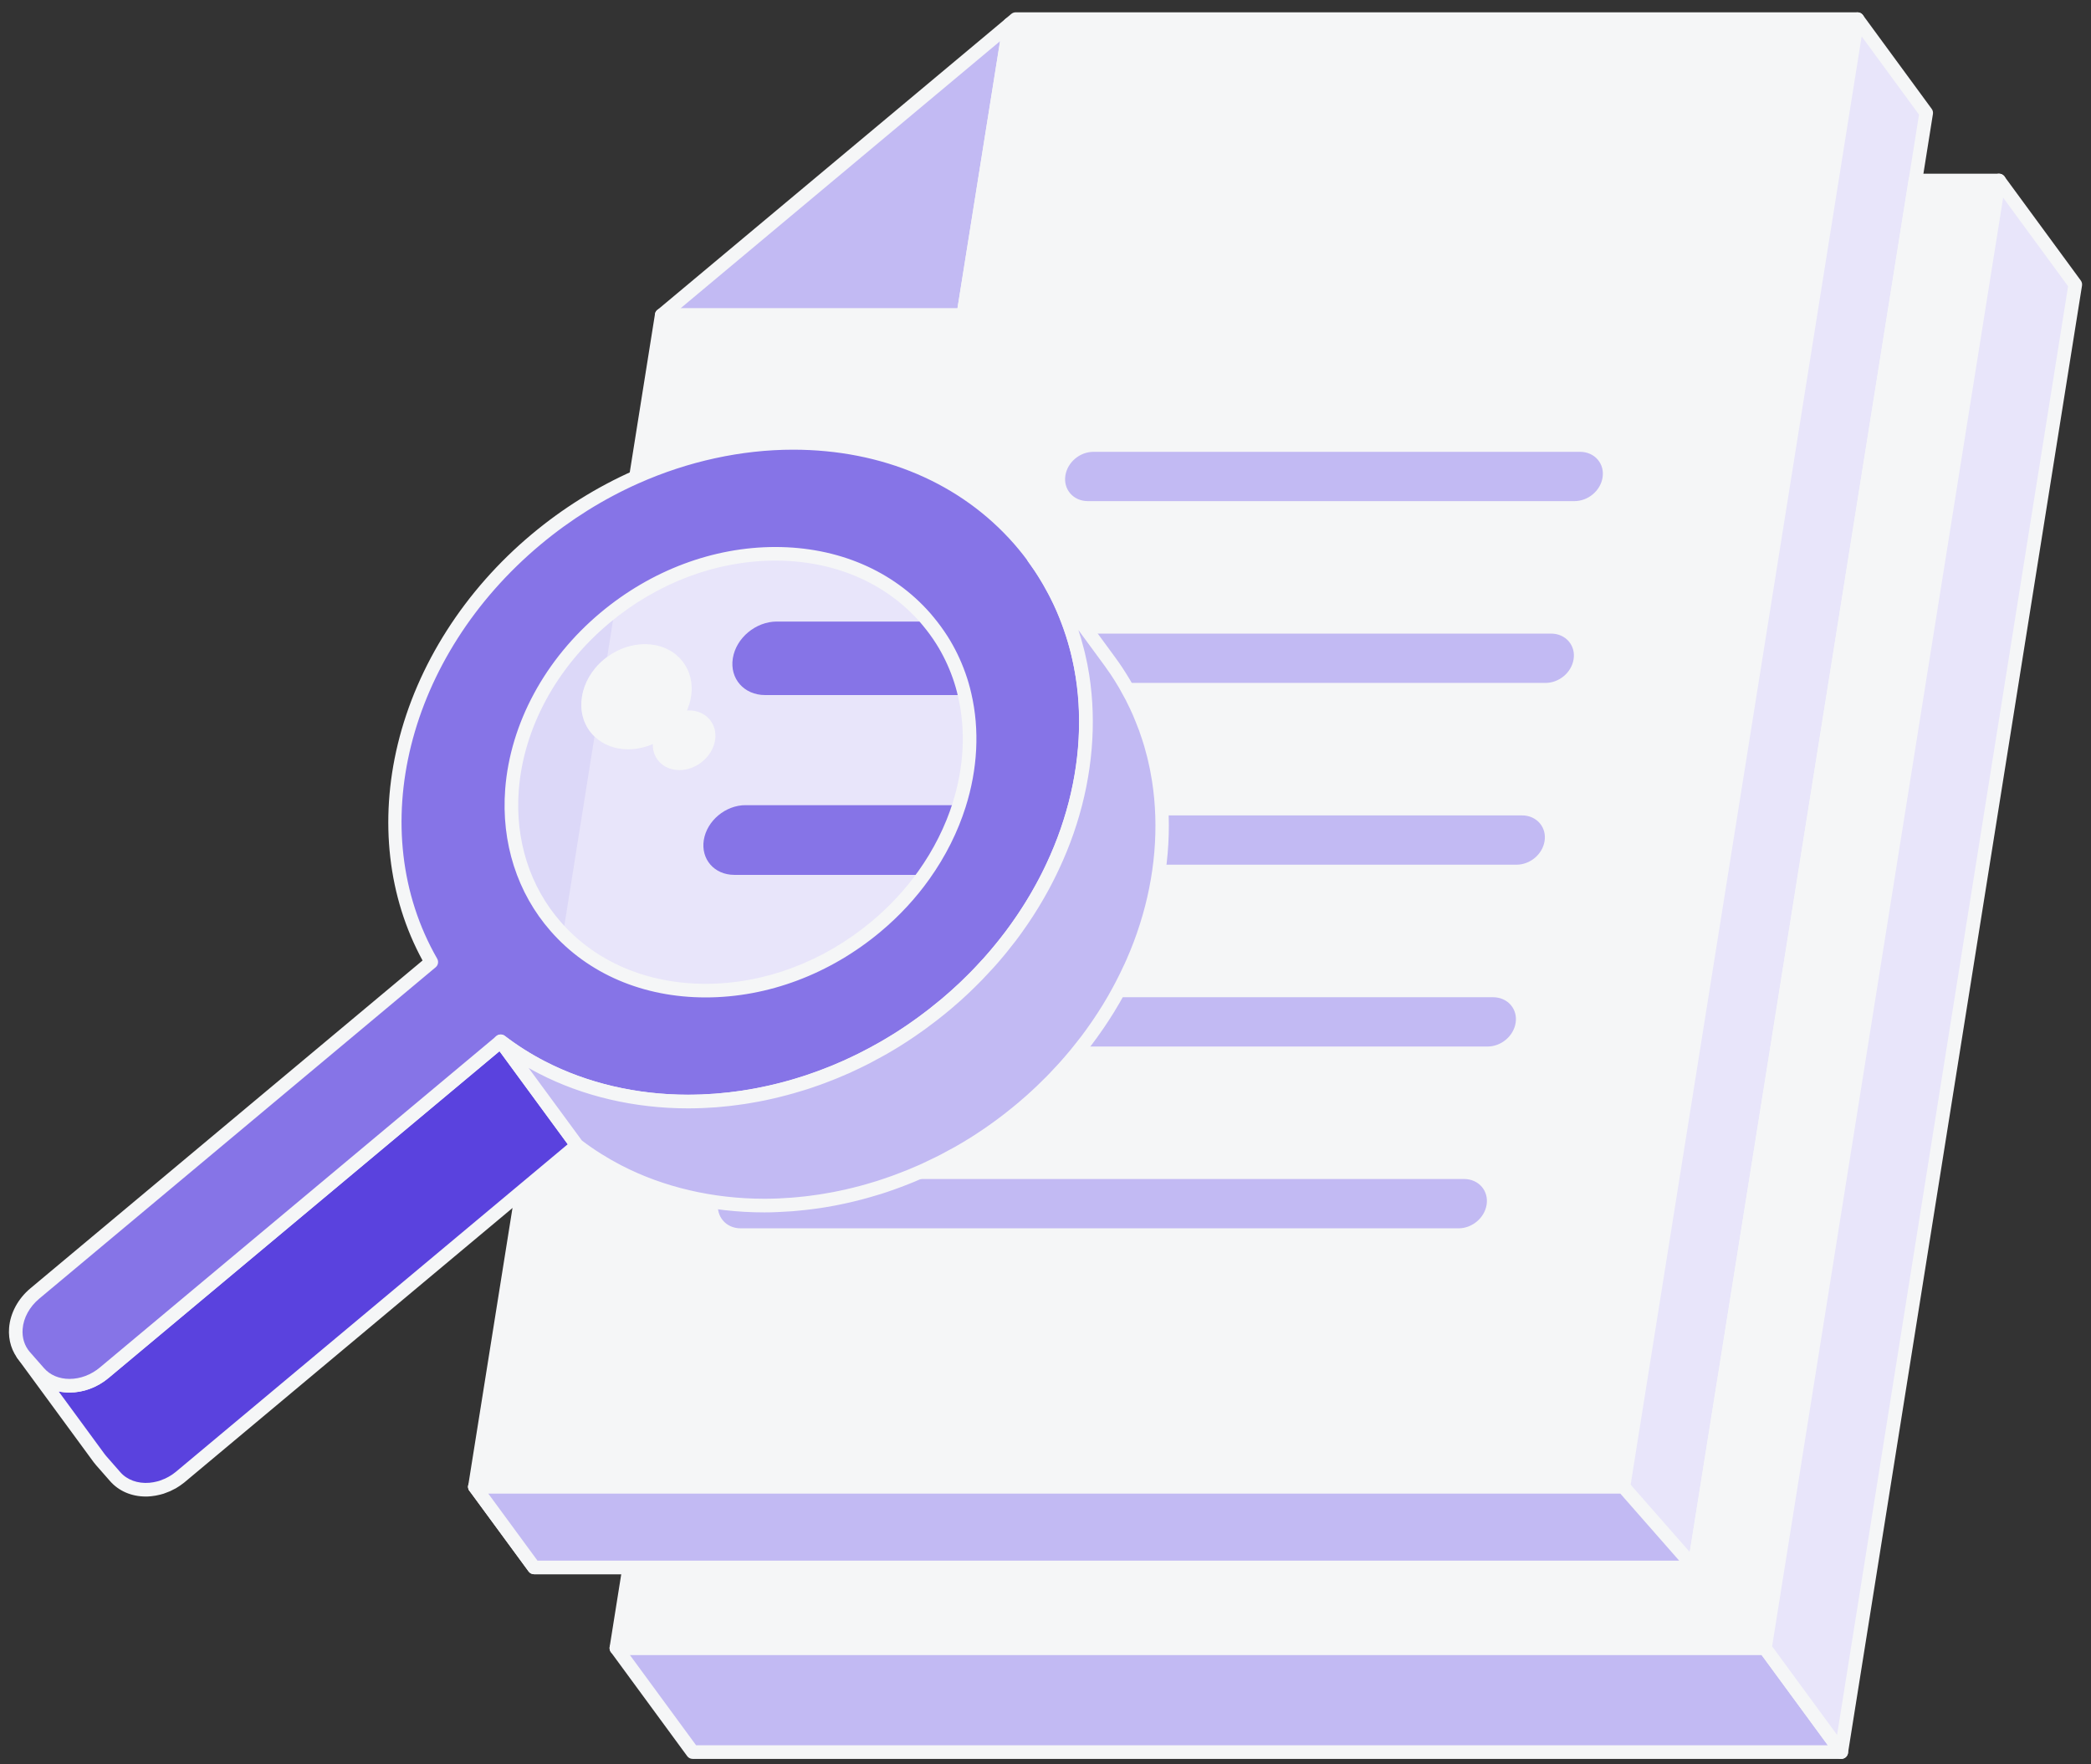 <svg width="128" height="108" viewBox="0 0 128 108" fill="none" xmlns="http://www.w3.org/2000/svg">
<rect x="0" y="0" width="128" height="108" fill="#333333" stroke="none"/>
<path d="M61.806 1.484L58.965 19.292H40.506L61.806 1.484Z" fill="#C2BAF3"/>
<path d="M58.966 19.709H40.507C40.331 19.709 40.176 19.6 40.114 19.435C40.055 19.27 40.105 19.085 40.239 18.974L61.539 1.165C61.672 1.054 61.861 1.037 62.011 1.122C62.163 1.208 62.244 1.378 62.216 1.55L59.376 19.359C59.346 19.561 59.172 19.709 58.966 19.709ZM41.655 18.876H58.611L61.22 2.519L41.655 18.876Z" fill="#F5F6F7"/>
<path d="M63.51 34.961C63.383 34.961 63.255 34.902 63.173 34.791L62.049 33.258C61.923 33.085 61.947 32.845 62.107 32.7C62.266 32.558 62.508 32.558 62.666 32.704C62.673 32.711 62.682 32.719 62.69 32.728C62.697 32.735 62.705 32.745 62.71 32.752C62.729 32.774 62.749 32.804 62.77 32.832L63.846 34.298C63.981 34.484 63.942 34.745 63.757 34.88C63.682 34.935 63.597 34.961 63.51 34.961Z" fill="#F5F6F7"/>
<mask id="mask0_1515_64672" style="mask-type:luminance" maskUnits="userSpaceOnUse" x="61" y="32" width="3" height="3">
<path d="M63.51 34.961C63.383 34.961 63.255 34.902 63.173 34.791L62.049 33.258C61.923 33.085 61.947 32.845 62.107 32.7C62.266 32.558 62.508 32.558 62.666 32.704C62.673 32.711 62.682 32.719 62.69 32.728C62.697 32.735 62.705 32.745 62.71 32.752C62.729 32.774 62.749 32.804 62.77 32.832L63.846 34.298C63.981 34.484 63.942 34.745 63.757 34.88C63.682 34.935 63.597 34.961 63.51 34.961Z" fill="white"/>
</mask>
<g mask="url(#mask0_1515_64672)">
<path d="M63.275 34.12L67.945 40.487C67.668 40.108 67.371 39.739 67.056 39.38C63.603 35.445 58.568 33.476 53.219 33.476C50.899 33.476 48.521 33.846 46.186 34.587L41.516 28.221C43.851 27.48 46.229 27.109 48.549 27.109C53.897 27.109 58.932 29.078 62.386 33.013C62.701 33.372 62.997 33.741 63.275 34.12Z" fill="#5A42DE"/>
<path d="M67.947 40.904C67.819 40.904 67.691 40.845 67.61 40.734C67.339 40.364 67.047 40.001 66.743 39.654C63.482 35.94 58.68 33.893 53.219 33.893C50.917 33.893 48.595 34.26 46.312 34.984C46.141 35.038 45.956 34.977 45.849 34.834L41.178 28.467C41.099 28.36 41.076 28.219 41.119 28.091C41.16 27.964 41.261 27.864 41.389 27.823C43.754 27.073 46.161 26.693 48.548 26.693C54.252 26.693 59.278 28.84 62.699 32.738C63.019 33.103 63.325 33.486 63.611 33.875L68.278 40.238C68.28 40.24 68.28 40.242 68.282 40.242C68.417 40.427 68.378 40.688 68.193 40.825C68.119 40.879 68.034 40.904 67.947 40.904ZM53.221 33.06C57.497 33.06 61.391 34.267 64.515 36.514L62.941 34.367C62.671 33.997 62.378 33.634 62.075 33.288C58.813 29.573 54.011 27.527 48.55 27.527C46.436 27.527 44.302 27.836 42.2 28.449L46.347 34.103C48.619 33.41 50.93 33.06 53.221 33.06Z" fill="#F5F6F7"/>
</g>
<path d="M38.808 63.534C38.693 63.534 38.58 63.488 38.497 63.395L38.432 63.321C38.217 63.075 38.012 62.819 37.821 62.56L33.151 56.193C33.016 56.008 33.054 55.747 33.24 55.612C33.425 55.477 33.686 55.515 33.823 55.701L33.827 55.706C34.003 55.945 34.191 56.18 34.39 56.406L34.449 56.473C34.458 56.484 34.467 56.493 34.475 56.504L39.145 62.871C39.277 63.051 39.245 63.301 39.071 63.441C38.993 63.504 38.899 63.534 38.808 63.534Z" fill="#F5F6F7"/>
<mask id="mask1_1515_64672" style="mask-type:luminance" maskUnits="userSpaceOnUse" x="33" y="55" width="7" height="9">
<path d="M38.808 63.534C38.693 63.534 38.58 63.488 38.497 63.395L38.432 63.321C38.217 63.075 38.012 62.819 37.821 62.56L33.151 56.193C33.016 56.008 33.054 55.747 33.24 55.612C33.425 55.477 33.686 55.515 33.823 55.701L33.827 55.706C34.003 55.945 34.191 56.18 34.39 56.406L34.449 56.473C34.458 56.484 34.467 56.493 34.475 56.504L39.145 62.871C39.277 63.051 39.245 63.301 39.071 63.441C38.993 63.504 38.899 63.534 38.808 63.534Z" fill="white"/>
</mask>
<g mask="url(#mask1_1515_64672)">
<g opacity="0.6">
<path d="M34.477 57.114L39.147 63.481C39.01 63.34 38.875 63.195 38.746 63.047C38.536 62.81 38.34 62.564 38.157 62.314L33.486 55.947C33.67 56.197 33.866 56.444 34.075 56.681C34.205 56.829 34.34 56.973 34.477 57.114Z" fill="#5A42DE"/>
<path d="M39.145 63.897C39.036 63.897 38.928 63.854 38.847 63.771C38.702 63.625 38.562 63.473 38.428 63.321C38.214 63.077 38.008 62.821 37.817 62.56L33.147 56.193C33.012 56.008 33.051 55.747 33.236 55.612C33.421 55.477 33.682 55.515 33.819 55.701L33.823 55.706C33.999 55.945 34.188 56.18 34.386 56.406C34.51 56.547 34.639 56.688 34.773 56.823C34.788 56.838 34.799 56.852 34.812 56.867L39.482 63.234C39.612 63.41 39.582 63.656 39.415 63.799C39.338 63.865 39.241 63.897 39.145 63.897Z" fill="#F5F6F7"/>
</g>
</g>
<path d="M39.146 63.896C39.037 63.896 38.929 63.853 38.848 63.77C38.727 63.648 38.609 63.522 38.494 63.392C38.49 63.386 38.485 63.383 38.481 63.377C38.433 63.318 38.377 63.24 38.325 63.168L38.268 63.088L33.798 56.994C33.666 56.814 33.698 56.564 33.872 56.424C34.044 56.283 34.296 56.303 34.444 56.47C34.551 56.588 34.661 56.705 34.772 56.82C34.785 56.835 34.798 56.849 34.811 56.864L39.481 63.231C39.611 63.407 39.581 63.653 39.414 63.796C39.337 63.864 39.242 63.896 39.146 63.896Z" fill="#F5F6F7"/>
<mask id="mask2_1515_64672" style="mask-type:luminance" maskUnits="userSpaceOnUse" x="33" y="56" width="7" height="8">
<path d="M39.146 63.896C39.037 63.896 38.929 63.853 38.848 63.77C38.727 63.648 38.609 63.522 38.494 63.392C38.49 63.386 38.485 63.383 38.481 63.377C38.433 63.318 38.377 63.24 38.325 63.168L38.268 63.088L33.798 56.994C33.666 56.814 33.698 56.564 33.872 56.424C34.044 56.283 34.296 56.303 34.444 56.47C34.551 56.588 34.661 56.705 34.772 56.82C34.785 56.835 34.798 56.849 34.811 56.864L39.481 63.231C39.611 63.407 39.581 63.653 39.414 63.796C39.337 63.864 39.242 63.896 39.146 63.896Z" fill="white"/>
</mask>
<g mask="url(#mask2_1515_64672)">
<g opacity="0.6">
<path d="M34.477 57.114L39.147 63.481C39.01 63.34 38.875 63.195 38.746 63.047C38.536 62.81 38.34 62.564 38.157 62.314L33.486 55.947C33.67 56.197 33.866 56.444 34.075 56.681C34.205 56.829 34.34 56.973 34.477 57.114Z" fill="#5A42DE"/>
<path d="M39.145 63.897C39.036 63.897 38.928 63.854 38.847 63.771C38.702 63.625 38.562 63.473 38.428 63.321C38.214 63.077 38.008 62.821 37.817 62.56L33.147 56.193C33.012 56.008 33.051 55.747 33.236 55.612C33.421 55.477 33.682 55.515 33.819 55.701L33.823 55.706C33.999 55.945 34.188 56.18 34.386 56.406C34.51 56.547 34.639 56.688 34.773 56.823C34.788 56.838 34.799 56.852 34.812 56.867L39.482 63.234C39.612 63.41 39.582 63.656 39.415 63.799C39.338 63.865 39.241 63.897 39.145 63.897Z" fill="#F5F6F7"/>
</g>
</g>
<path d="M58.71 49.289C58.599 49.641 58.471 49.995 58.331 50.343C58.029 51.091 57.662 51.826 57.231 52.539C57.023 52.882 56.803 53.221 56.564 53.554C55.757 54.693 54.775 55.763 53.627 56.721C50.503 59.334 46.747 60.637 43.199 60.637C39.653 60.637 36.314 59.332 34.025 56.721C29.442 51.498 30.792 43.036 37.038 37.817C40.162 35.204 43.918 33.9 47.466 33.9C51.012 33.9 54.351 35.206 56.64 37.817C56.706 37.893 56.77 37.967 56.829 38.043C57.127 38.402 57.401 38.778 57.645 39.161C58.088 39.858 58.438 40.589 58.708 41.356C58.847 41.745 58.962 42.143 59.053 42.547C59.555 44.706 59.427 47.032 58.71 49.289Z" fill="#E8E5FA"/>
<path d="M59.051 42.547H46.836C45.547 42.547 44.66 41.541 44.86 40.297C45.058 39.052 46.264 38.047 47.555 38.047H56.829C57.127 38.406 57.401 38.782 57.645 39.165C58.088 39.862 58.438 40.593 58.708 41.36C58.845 41.745 58.96 42.143 59.051 42.547Z" fill="#8674E7"/>
<path d="M58.707 49.289C58.596 49.641 58.468 49.995 58.327 50.343C58.026 51.091 57.659 51.826 57.227 52.539C57.02 52.882 56.8 53.22 56.561 53.554H44.953C43.729 53.554 42.896 52.598 43.083 51.42C43.272 50.243 44.413 49.287 45.633 49.287H58.707V49.289Z" fill="#8674E7"/>
<path d="M62.178 1.176H113.706L112.918 6.113L99.378 91.013H34.189H29.07L33.165 65.335C35.861 66.731 38.939 67.43 42.126 67.43C46.409 67.43 50.892 66.168 54.928 63.644H91.057C91.685 63.644 92.269 63.155 92.367 62.55C92.463 61.948 92.033 61.459 91.407 61.459H57.922C60.981 58.881 63.25 55.785 64.68 52.515H92.833C93.461 52.515 94.044 52.026 94.141 51.424C94.237 50.82 93.807 50.33 93.181 50.33H65.505C66.456 47.35 66.719 44.289 66.267 41.385H94.607C95.235 41.385 95.819 40.896 95.915 40.294C96.011 39.691 95.581 39.2 94.956 39.2H65.78C65.12 36.954 63.996 34.85 62.387 33.011C58.933 29.076 53.898 27.107 48.55 27.107C45.365 27.107 42.07 27.805 38.93 29.2L40.509 19.291H58.968L61.809 1.485L62.178 1.176ZM89.283 74.772C89.911 74.772 90.494 74.283 90.593 73.678C90.689 73.076 90.259 72.587 89.633 72.587H45.68C45.056 72.587 44.47 73.076 44.374 73.678C44.278 74.281 44.707 74.772 45.331 74.772H89.283ZM96.383 30.257C97.011 30.257 97.594 29.768 97.691 29.166C97.787 28.563 97.357 28.072 96.731 28.072H66.937C66.311 28.072 65.728 28.561 65.631 29.166C65.535 29.768 65.961 30.257 66.589 30.257H96.383Z" fill="#F5F6F7"/>
<path d="M99.378 91.428H29.07C28.948 91.428 28.833 91.374 28.754 91.282C28.674 91.189 28.641 91.067 28.659 90.947L32.756 65.269C32.776 65.137 32.859 65.022 32.98 64.963C33.098 64.902 33.241 64.904 33.359 64.965C35.948 66.306 38.98 67.013 42.128 67.013C46.467 67.013 50.817 65.726 54.707 63.291C54.774 63.25 54.85 63.228 54.928 63.228H91.057C91.48 63.228 91.891 62.887 91.954 62.485C91.98 62.322 91.943 62.171 91.848 62.059C91.748 61.941 91.591 61.876 91.406 61.876H57.922C57.746 61.876 57.591 61.767 57.532 61.602C57.472 61.437 57.52 61.254 57.654 61.141C60.554 58.697 62.852 55.656 64.298 52.348C64.365 52.197 64.515 52.098 64.68 52.098H92.833C93.256 52.098 93.667 51.76 93.73 51.358C93.756 51.193 93.719 51.041 93.624 50.93C93.524 50.811 93.367 50.746 93.181 50.746H65.506C65.372 50.746 65.248 50.684 65.168 50.576C65.091 50.469 65.069 50.33 65.107 50.204C66.035 47.295 66.293 44.267 65.854 41.45C65.835 41.33 65.87 41.208 65.948 41.115C66.026 41.022 66.143 40.969 66.265 40.969H94.606C95.028 40.969 95.439 40.63 95.502 40.228C95.528 40.063 95.491 39.911 95.396 39.8C95.296 39.682 95.139 39.617 94.954 39.617H65.78C65.594 39.617 65.431 39.495 65.38 39.317C64.72 37.067 63.607 35.037 62.072 33.285C58.811 29.571 54.009 27.524 48.548 27.524C45.393 27.524 42.124 28.235 39.096 29.582C38.957 29.643 38.794 29.624 38.672 29.532C38.55 29.439 38.491 29.287 38.515 29.135L40.094 19.226C40.126 19.024 40.302 18.874 40.506 18.874H58.609L61.393 1.419C61.407 1.321 61.459 1.23 61.535 1.165L61.906 0.852C61.981 0.789 62.076 0.754 62.174 0.754H113.706C113.828 0.754 113.943 0.808 114.022 0.9C114.102 0.993 114.135 1.115 114.117 1.235L99.789 91.072C99.757 91.28 99.583 91.428 99.378 91.428ZM29.557 90.595H99.022L113.217 1.591H62.33L62.194 1.706L59.38 19.36C59.348 19.561 59.172 19.711 58.969 19.711H40.865L39.459 28.524C42.395 27.324 45.52 26.693 48.55 26.693C54.254 26.693 59.28 28.839 62.7 32.737C64.246 34.504 65.385 36.535 66.089 38.783H94.957C95.383 38.783 95.776 38.958 96.033 39.26C96.289 39.559 96.394 39.95 96.328 40.359C96.198 41.169 95.443 41.802 94.607 41.802H66.746C67.083 44.43 66.85 47.213 66.067 49.913H93.181C93.607 49.913 94 50.087 94.257 50.389C94.513 50.689 94.618 51.08 94.552 51.489C94.422 52.298 93.667 52.932 92.832 52.932H64.95C63.593 55.935 61.559 58.715 59.026 61.043H91.406C91.832 61.043 92.224 61.217 92.481 61.519C92.737 61.819 92.841 62.208 92.776 62.617C92.646 63.426 91.891 64.061 91.056 64.061H55.046C51.048 66.539 46.583 67.847 42.126 67.847C39.05 67.847 36.078 67.197 33.487 65.96L29.557 90.595ZM89.283 75.189H45.331C44.907 75.189 44.515 75.017 44.257 74.713C44.002 74.413 43.896 74.022 43.963 73.611C44.093 72.802 44.846 72.169 45.68 72.169H89.632C90.057 72.169 90.45 72.343 90.707 72.645C90.963 72.945 91.067 73.334 91.002 73.743C90.874 74.554 90.118 75.189 89.283 75.189ZM45.68 73.004C45.259 73.004 44.85 73.343 44.785 73.745C44.759 73.909 44.796 74.063 44.891 74.174C44.991 74.293 45.148 74.358 45.33 74.358H89.281C89.704 74.358 90.115 74.017 90.178 73.615C90.204 73.452 90.167 73.3 90.072 73.189C89.972 73.071 89.815 73.006 89.63 73.006H45.68V73.004ZM96.383 30.674H66.589C66.163 30.674 65.772 30.502 65.515 30.2C65.259 29.9 65.156 29.511 65.22 29.102C65.35 28.291 66.104 27.658 66.937 27.658H96.731C97.157 27.658 97.55 27.832 97.807 28.134C98.063 28.433 98.168 28.824 98.102 29.233C97.974 30.041 97.219 30.674 96.383 30.674ZM66.937 28.489C66.517 28.489 66.107 28.83 66.043 29.232C66.017 29.396 66.054 29.548 66.148 29.658C66.248 29.774 66.404 29.839 66.589 29.839H96.383C96.806 29.839 97.217 29.5 97.28 29.098C97.306 28.933 97.269 28.782 97.174 28.671C97.074 28.552 96.917 28.487 96.731 28.487H66.937V28.489Z" fill="#F5F6F7"/>
<g opacity="0.5">
<g opacity="0.6">
<path d="M37.613 37.432L37.17 40.211C37.102 40.263 37.033 40.315 36.967 40.372C35.461 41.628 35.137 43.669 36.241 44.926C36.289 44.982 36.341 45.035 36.394 45.085L34.476 57.111C34.339 56.971 34.204 56.826 34.074 56.678C31.796 54.08 30.992 50.674 31.537 47.27C32.08 43.865 33.968 40.461 37.076 37.865C37.25 37.717 37.431 37.572 37.613 37.432Z" fill="#C2BAF3"/>
</g>
</g>
<path d="M93.18 50.33C93.807 50.33 94.235 50.819 94.139 51.425C94.043 52.026 93.457 52.515 92.831 52.515H64.678C64.994 51.795 65.27 51.065 65.502 50.33H93.18Z" fill="#C2BAF3"/>
<path d="M92.831 52.931H64.677C64.537 52.931 64.405 52.86 64.329 52.742C64.253 52.623 64.24 52.475 64.296 52.347C64.609 51.633 64.881 50.912 65.105 50.205C65.159 50.031 65.32 49.914 65.503 49.914H93.179C93.605 49.914 93.998 50.088 94.255 50.39C94.511 50.69 94.616 51.081 94.55 51.49C94.422 52.297 93.666 52.931 92.831 52.931ZM65.307 52.097H92.831C93.253 52.097 93.664 51.758 93.727 51.357C93.753 51.192 93.716 51.04 93.622 50.929C93.522 50.81 93.364 50.745 93.179 50.745H65.805C65.657 51.194 65.49 51.645 65.307 52.097Z" fill="#C2BAF3"/>
<path d="M91.407 61.461C92.035 61.461 92.463 61.95 92.367 62.552C92.27 63.155 91.685 63.646 91.057 63.646H54.926C55.928 63.02 56.902 62.315 57.837 61.533C57.865 61.509 57.894 61.485 57.922 61.463H91.407V61.461Z" fill="#C2BAF3"/>
<path d="M91.058 64.062H54.926C54.741 64.062 54.576 63.939 54.526 63.76C54.474 63.582 54.548 63.389 54.706 63.291C55.7 62.669 56.663 61.969 57.571 61.212L57.648 61.147C57.724 61.084 57.824 61.045 57.922 61.045H91.408C91.834 61.045 92.226 61.219 92.484 61.521C92.739 61.821 92.843 62.21 92.778 62.619C92.648 63.426 91.895 64.062 91.058 64.062ZM56.308 63.228H91.058C91.48 63.228 91.891 62.888 91.954 62.486C91.98 62.323 91.943 62.171 91.848 62.06C91.748 61.941 91.591 61.876 91.406 61.876H58.072C57.506 62.35 56.915 62.802 56.308 63.228Z" fill="#C2BAF3"/>
<path d="M117.911 6.909L117.252 11.05L117.124 11.848L103.711 95.946H32.691L29.07 91.011H99.378L112.918 6.115L113.707 1.176L117.911 6.909Z" fill="#E8E5FA"/>
<path d="M103.711 96.364H32.693C32.559 96.364 32.435 96.301 32.357 96.194L28.735 91.258C28.642 91.132 28.628 90.964 28.7 90.823C28.77 90.682 28.915 90.595 29.072 90.595H99.024L112.509 6.049L113.298 1.11C113.324 0.944 113.448 0.81 113.611 0.771C113.776 0.732 113.946 0.794 114.044 0.931L118.248 6.664C118.315 6.753 118.341 6.866 118.324 6.975L117.537 11.914L104.122 96.014C104.089 96.216 103.915 96.364 103.711 96.364ZM32.902 95.531H103.354L116.713 11.782L117.472 7.016L113.961 2.227L113.33 6.181L99.789 91.077C99.757 91.279 99.581 91.429 99.378 91.429H29.892L32.902 95.531Z" fill="#F5F6F7"/>
<path d="M108.042 100.885L112.712 107.251H42.401L37.73 100.885H108.042Z" fill="#C2BAF3"/>
<path d="M112.712 107.669H42.401C42.267 107.669 42.143 107.606 42.066 107.498L37.395 101.132C37.303 101.006 37.288 100.837 37.36 100.697C37.431 100.556 37.575 100.469 37.732 100.469H108.043C108.177 100.469 108.301 100.532 108.379 100.639L113.049 107.006C113.142 107.132 113.156 107.3 113.084 107.441C113.012 107.58 112.869 107.669 112.712 107.669ZM42.612 106.835H111.89L107.83 101.302H38.553L42.612 106.835Z" fill="#F5F6F7"/>
<path d="M122.369 11.049L108.042 100.884H37.73L38.517 95.945H103.71L117.249 11.049H122.369Z" fill="#F5F6F7"/>
<path d="M108.042 101.301H37.731C37.608 101.301 37.493 101.248 37.414 101.155C37.334 101.062 37.301 100.94 37.319 100.82L38.106 95.883C38.138 95.681 38.314 95.531 38.518 95.531H103.355L116.838 10.985C116.869 10.783 117.045 10.633 117.249 10.633H122.369C122.492 10.633 122.606 10.687 122.686 10.779C122.766 10.872 122.799 10.994 122.781 11.114L108.453 100.949C108.421 101.151 108.247 101.301 108.042 101.301ZM38.219 100.468H107.686L121.881 11.466H117.605L104.121 96.012C104.09 96.214 103.914 96.364 103.71 96.364H38.873L38.219 100.468Z" fill="#F5F6F7"/>
<path d="M122.369 11.049L127.039 17.416L112.711 107.251L108.041 100.884L122.369 11.049Z" fill="#E8E5FA"/>
<path d="M112.711 107.668C112.58 107.668 112.456 107.607 112.376 107.498L107.706 101.131C107.639 101.042 107.613 100.929 107.63 100.818L121.958 10.983C121.984 10.817 122.108 10.683 122.271 10.644C122.435 10.605 122.606 10.667 122.704 10.804L127.374 17.17C127.441 17.259 127.467 17.372 127.45 17.483L113.123 107.318C113.097 107.485 112.973 107.618 112.81 107.657C112.776 107.665 112.743 107.668 112.711 107.668ZM108.48 100.778L112.456 106.2L126.598 17.522L122.623 12.1L108.48 100.778Z" fill="#F5F6F7"/>
<path d="M30.654 63.742L6.391 84.025C6.334 84.074 6.274 84.116 6.215 84.161C6.187 84.181 6.162 84.201 6.134 84.222C6.086 84.255 6.036 84.285 5.987 84.316C5.952 84.338 5.917 84.363 5.882 84.383C5.856 84.398 5.828 84.411 5.802 84.425C5.737 84.461 5.671 84.496 5.604 84.525C5.58 84.537 5.556 84.546 5.532 84.555C5.443 84.594 5.354 84.627 5.265 84.657C5.224 84.672 5.182 84.685 5.139 84.698C5.106 84.707 5.071 84.718 5.037 84.725C4.984 84.739 4.93 84.751 4.876 84.763C4.843 84.77 4.81 84.775 4.778 84.781C4.719 84.79 4.662 84.798 4.602 84.805C4.574 84.809 4.547 84.812 4.519 84.814C4.434 84.822 4.347 84.826 4.261 84.826C3.536 84.826 2.854 84.559 2.386 84.025L1.521 83.04C1.478 82.992 1.439 82.942 1.4 82.89L6.071 89.257C6.108 89.309 6.149 89.359 6.191 89.407L7.056 90.392C7.524 90.925 8.206 91.192 8.932 91.192C9.017 91.192 9.102 91.189 9.189 91.181C9.217 91.179 9.245 91.174 9.273 91.172C9.332 91.164 9.389 91.157 9.449 91.148C9.482 91.142 9.515 91.135 9.547 91.129C9.6 91.118 9.654 91.107 9.708 91.092C9.743 91.083 9.776 91.074 9.81 91.064C9.834 91.057 9.86 91.051 9.884 91.044C9.9 91.038 9.917 91.031 9.936 91.024C10.026 90.994 10.115 90.959 10.202 90.922C10.219 90.914 10.237 90.909 10.256 90.901C10.263 90.898 10.269 90.894 10.276 90.892C10.343 90.861 10.408 90.827 10.475 90.792C10.498 90.779 10.523 90.77 10.547 90.755C10.55 90.753 10.552 90.751 10.554 90.75C10.589 90.729 10.624 90.705 10.66 90.683C10.704 90.655 10.75 90.629 10.795 90.598C10.799 90.596 10.802 90.592 10.806 90.588C10.834 90.57 10.86 90.548 10.887 90.527C10.932 90.494 10.978 90.463 11.021 90.427C11.036 90.416 11.049 90.405 11.063 90.392L35.326 70.109L30.654 63.742Z" fill="#5A42DE"/>
<path d="M8.928 91.608C8.05 91.608 7.272 91.273 6.739 90.666L5.874 89.68C5.824 89.623 5.776 89.564 5.731 89.503L1.063 83.14C1.063 83.138 1.061 83.138 1.061 83.136C0.926 82.951 0.965 82.69 1.15 82.555C1.335 82.419 1.596 82.458 1.731 82.643L1.733 82.647C1.763 82.688 1.794 82.727 1.828 82.766L2.692 83.751C3.065 84.175 3.62 84.408 4.255 84.408C4.329 84.408 4.402 84.404 4.476 84.397L4.55 84.388C4.6 84.382 4.65 84.377 4.702 84.368C4.722 84.364 4.744 84.36 4.765 84.355L4.789 84.349C4.835 84.34 4.883 84.329 4.929 84.317C4.959 84.31 4.991 84.301 5.02 84.293C5.057 84.282 5.092 84.271 5.129 84.258C5.207 84.232 5.285 84.203 5.363 84.169L5.426 84.143C5.485 84.116 5.542 84.086 5.6 84.055L5.67 84.017C5.685 84.008 5.702 83.999 5.716 83.988L5.794 83.938C5.828 83.918 5.859 83.897 5.892 83.875C5.904 83.868 5.915 83.858 5.926 83.849L5.979 83.808C6.026 83.773 6.074 83.74 6.118 83.701L30.381 63.417C30.47 63.343 30.583 63.31 30.698 63.323C30.813 63.336 30.915 63.397 30.983 63.49L35.654 69.856C35.783 70.034 35.754 70.282 35.585 70.423L11.278 90.751C11.239 90.782 11.2 90.812 11.159 90.84L11.105 90.879C11.083 90.895 11.061 90.912 11.039 90.929C10.989 90.964 10.95 90.988 10.911 91.012L10.842 91.055C10.816 91.071 10.79 91.088 10.765 91.103C10.757 91.108 10.75 91.112 10.742 91.116C10.726 91.125 10.704 91.136 10.683 91.145L10.666 91.153C10.592 91.192 10.52 91.231 10.444 91.266C10.446 91.266 10.433 91.271 10.422 91.277C10.403 91.284 10.383 91.293 10.363 91.301C10.263 91.343 10.163 91.382 10.063 91.416C10.046 91.423 10.024 91.43 10.004 91.438C9.985 91.443 9.963 91.449 9.942 91.454L9.922 91.46C9.883 91.471 9.844 91.482 9.805 91.492C9.744 91.506 9.685 91.521 9.624 91.532L9.604 91.536C9.572 91.542 9.542 91.549 9.511 91.555C9.444 91.566 9.378 91.575 9.313 91.582L9.289 91.586C9.265 91.59 9.242 91.592 9.218 91.593C9.115 91.605 9.02 91.608 8.928 91.608ZM3.591 85.175L6.405 89.012C6.435 89.053 6.468 89.093 6.502 89.132L7.366 90.118C7.781 90.592 8.433 90.827 9.15 90.766L9.222 90.756C9.272 90.751 9.324 90.745 9.374 90.736C9.394 90.732 9.416 90.729 9.437 90.723L9.459 90.719C9.507 90.71 9.553 90.699 9.6 90.688C9.629 90.68 9.659 90.671 9.691 90.664L9.754 90.647C9.765 90.642 9.783 90.634 9.8 90.629C9.878 90.603 9.957 90.573 10.035 90.538C10.05 90.531 10.066 90.525 10.083 90.519L10.096 90.514C10.157 90.486 10.215 90.454 10.274 90.423C10.289 90.414 10.305 90.406 10.32 90.399L10.333 90.392C10.337 90.388 10.342 90.386 10.346 90.384C10.359 90.377 10.376 90.366 10.392 90.356L10.479 90.303C10.505 90.288 10.531 90.271 10.555 90.254C10.578 90.238 10.589 90.231 10.6 90.221L10.67 90.168C10.698 90.147 10.726 90.127 10.754 90.105L10.79 90.075L34.755 70.042L30.579 64.347L6.655 84.345C6.596 84.393 6.537 84.44 6.476 84.484L6.435 84.516C6.413 84.532 6.392 84.549 6.37 84.564C6.326 84.593 6.281 84.621 6.237 84.649L6.172 84.69C6.144 84.708 6.116 84.725 6.089 84.742C6.066 84.754 6.044 84.766 6.022 84.777L5.998 84.79C5.926 84.829 5.852 84.868 5.778 84.903C5.757 84.912 5.737 84.921 5.715 84.929L5.694 84.938C5.596 84.981 5.496 85.019 5.394 85.053C5.348 85.069 5.3 85.084 5.253 85.097C5.215 85.108 5.176 85.119 5.137 85.129C5.078 85.143 5.016 85.158 4.955 85.169L4.935 85.173C4.905 85.179 4.874 85.186 4.844 85.19C4.778 85.201 4.713 85.21 4.646 85.218L4.62 85.221C4.598 85.225 4.574 85.227 4.55 85.229C4.446 85.238 4.35 85.242 4.257 85.242C4.028 85.242 3.804 85.219 3.591 85.175Z" fill="#F5F6F7"/>
<path d="M66.265 41.385C66.15 40.646 65.987 39.915 65.776 39.2C65.118 36.952 63.992 34.85 62.383 33.011C58.93 29.076 53.894 27.109 48.546 27.109C45.359 27.109 42.065 27.806 38.926 29.204C36.789 30.154 34.726 31.424 32.819 33.019C24.394 40.059 21.881 51.022 26.398 58.893L2.131 79.18C0.857 80.243 0.583 81.971 1.517 83.039L2.381 84.024C2.848 84.558 3.533 84.826 4.255 84.826C4.981 84.826 5.75 84.558 6.385 84.024L30.65 63.743C31.442 64.345 32.283 64.878 33.163 65.333C35.859 66.728 38.937 67.428 42.124 67.428C46.409 67.428 50.892 66.169 54.924 63.643C55.928 63.017 56.9 62.311 57.922 61.458C60.98 58.878 63.25 55.783 64.68 52.511C64.993 51.795 65.27 51.061 65.502 50.326C66.452 47.352 66.717 44.287 66.265 41.385ZM53.624 56.722C50.5 59.335 46.744 60.639 43.196 60.639C39.65 60.639 36.311 59.333 34.022 56.722C29.439 51.5 30.789 43.037 37.035 37.819C40.159 35.206 43.915 33.902 47.463 33.902C51.009 33.902 54.348 35.208 56.637 37.819C56.704 37.895 56.767 37.969 56.826 38.045C57.124 38.404 57.398 38.78 57.642 39.163C58.085 39.859 58.435 40.591 58.706 41.358C58.844 41.746 58.959 42.145 59.05 42.548C59.55 44.709 59.424 47.035 58.706 49.291C58.594 49.643 58.467 49.996 58.326 50.345C58.024 51.093 57.657 51.828 57.226 52.541C57.019 52.883 56.798 53.222 56.559 53.556C55.755 54.695 54.772 55.765 53.624 56.722Z" fill="#8674E7"/>
<path d="M4.256 85.243C3.378 85.243 2.6 84.908 2.069 84.299L1.204 83.314C0.726 82.766 0.497 82.045 0.556 81.286C0.628 80.379 1.104 79.493 1.865 78.86L25.867 58.795C23.754 54.925 23.215 50.236 24.352 45.547C25.528 40.701 28.441 36.138 32.554 32.699C34.45 31.114 36.539 29.81 38.76 28.823C41.889 27.43 45.275 26.693 48.55 26.693C54.254 26.693 59.28 28.84 62.7 32.738C64.319 34.586 65.489 36.721 66.18 39.084C66.393 39.808 66.562 40.56 66.68 41.321C67.139 44.264 66.869 47.423 65.902 50.455C65.671 51.19 65.389 51.938 65.065 52.678C63.569 56.103 61.191 59.247 58.193 61.777C57.178 62.625 56.182 63.351 55.147 63.995C51.128 66.512 46.626 67.843 42.126 67.843C38.847 67.843 35.682 67.103 32.974 65.703C32.178 65.291 31.404 64.81 30.667 64.273L6.652 84.345C5.962 84.923 5.112 85.243 4.256 85.243ZM48.549 27.527C45.389 27.527 42.121 28.238 39.097 29.584C36.947 30.54 34.925 31.803 33.087 33.338C24.913 40.169 22.252 50.83 26.762 58.684C26.862 58.86 26.823 59.082 26.667 59.212L2.399 79.499C1.81 79.992 1.439 80.666 1.386 81.351C1.343 81.886 1.5 82.388 1.83 82.764L2.695 83.749C3.067 84.175 3.621 84.408 4.256 84.408C4.915 84.408 5.578 84.158 6.119 83.704L30.384 63.423C30.534 63.299 30.749 63.293 30.904 63.412C31.68 64.003 32.504 64.525 33.356 64.964C35.945 66.303 38.978 67.012 42.126 67.012C46.469 67.012 50.819 65.725 54.704 63.291C55.706 62.666 56.673 61.962 57.656 61.14C60.556 58.695 62.852 55.654 64.299 52.347C64.612 51.632 64.882 50.912 65.106 50.205C66.034 47.293 66.293 44.267 65.854 41.451C65.741 40.727 65.582 40.01 65.378 39.321C64.723 37.075 63.61 35.045 62.071 33.288C58.812 29.573 54.008 27.527 48.549 27.527ZM43.197 61.056C39.373 61.056 36.002 59.616 33.708 56.997C31.66 54.664 30.673 51.575 30.926 48.297C31.238 44.277 33.367 40.34 36.767 37.499C39.863 34.91 43.662 33.484 47.463 33.484C51.288 33.484 54.658 34.925 56.952 37.543C57.023 37.623 57.089 37.703 57.154 37.784C57.454 38.145 57.739 38.536 57.997 38.938C58.443 39.638 58.815 40.404 59.102 41.216C59.245 41.616 59.365 42.032 59.46 42.455C59.973 44.667 59.85 47.075 59.106 49.416C58.989 49.782 58.858 50.147 58.715 50.501C58.406 51.269 58.026 52.027 57.586 52.756C57.362 53.125 57.139 53.466 56.902 53.799C56.058 54.99 55.045 56.08 53.893 57.043C50.797 59.63 46.999 61.056 43.197 61.056ZM47.463 34.317C43.858 34.317 40.249 35.675 37.302 38.138C34.073 40.836 32.05 44.564 31.758 48.362C31.521 51.414 32.438 54.284 34.336 56.447C36.469 58.882 39.617 60.223 43.197 60.223C46.802 60.223 50.412 58.866 53.358 56.403C54.456 55.486 55.419 54.447 56.223 53.316C56.447 52.999 56.66 52.677 56.873 52.325C57.289 51.634 57.649 50.916 57.943 50.188C58.078 49.855 58.202 49.51 58.312 49.164C59.01 46.966 59.126 44.71 58.647 42.64C58.56 42.249 58.449 41.864 58.317 41.495C58.05 40.742 57.706 40.032 57.295 39.386C57.058 39.014 56.793 38.651 56.51 38.31C56.449 38.234 56.389 38.164 56.328 38.093C54.191 35.658 51.043 34.317 47.463 34.317Z" fill="#F5F6F7"/>
<path d="M43.706 44.507C43.669 44.401 43.623 44.301 43.56 44.207C43.521 44.142 43.475 44.081 43.423 44.022C43.11 43.666 42.654 43.486 42.169 43.486C42.13 43.486 42.091 43.488 42.05 43.49C41.6 43.516 41.136 43.694 40.743 44.022C40.247 44.436 39.977 45.001 39.962 45.542C39.95 45.931 40.071 46.307 40.332 46.605C40.645 46.96 41.1 47.14 41.586 47.14C42.071 47.14 42.584 46.962 43.01 46.605C43.212 46.434 43.378 46.242 43.504 46.033C43.563 45.936 43.612 45.836 43.654 45.733C43.821 45.325 43.841 44.89 43.706 44.507Z" fill="#F5F6F7"/>
<path d="M42.187 41.226C42.122 41.041 42.035 40.865 41.93 40.698C41.858 40.585 41.78 40.478 41.689 40.374C41.137 39.745 40.332 39.43 39.478 39.43C38.698 39.43 37.88 39.691 37.17 40.213C37.102 40.265 37.033 40.317 36.967 40.372C35.461 41.628 35.137 43.669 36.241 44.926C36.291 44.981 36.341 45.035 36.395 45.085C36.935 45.608 37.672 45.867 38.452 45.867C38.952 45.867 39.47 45.759 39.965 45.544C40.315 45.393 40.652 45.185 40.965 44.926C41.32 44.626 41.613 44.285 41.833 43.919C41.917 43.78 41.991 43.637 42.052 43.493C42.067 43.458 42.082 43.424 42.094 43.389C42.387 42.669 42.422 41.902 42.187 41.226Z" fill="#F5F6F7"/>
<path d="M103.711 95.947H32.691L29.07 91.012H99.378L103.711 95.947Z" fill="#C2BAF3"/>
<path d="M103.711 96.364H32.693C32.559 96.364 32.435 96.301 32.357 96.194L28.735 91.259C28.642 91.133 28.628 90.964 28.7 90.823C28.77 90.683 28.915 90.596 29.072 90.596H99.38C99.5 90.596 99.613 90.648 99.692 90.738L104.026 95.674C104.133 95.796 104.159 95.972 104.093 96.12C104.022 96.27 103.874 96.364 103.711 96.364ZM32.902 95.531H102.789L99.187 91.429H29.891L32.902 95.531Z" fill="#F5F6F7"/>
<path d="M94.953 39.201C95.581 39.201 96.009 39.69 95.912 40.296C95.816 40.898 95.231 41.386 94.605 41.386H66.264C66.15 40.648 65.987 39.914 65.777 39.201H94.953Z" fill="#C2BAF3"/>
<path d="M94.606 41.804H66.265C66.06 41.804 65.886 41.654 65.854 41.45C65.743 40.73 65.584 40.013 65.378 39.319C65.341 39.193 65.365 39.056 65.445 38.952C65.523 38.846 65.647 38.785 65.778 38.785H94.956C95.382 38.785 95.775 38.959 96.032 39.261C96.288 39.561 96.393 39.952 96.326 40.361C96.197 41.17 95.441 41.804 94.606 41.804ZM66.619 40.97H94.606C95.028 40.97 95.439 40.632 95.502 40.23C95.528 40.065 95.491 39.913 95.397 39.802C95.297 39.683 95.139 39.618 94.954 39.618H66.325C66.441 40.065 66.539 40.517 66.619 40.97Z" fill="#C2BAF3"/>
<path d="M96.729 28.074C97.356 28.074 97.784 28.563 97.688 29.169C97.592 29.77 97.007 30.259 96.381 30.259H66.586C65.96 30.259 65.532 29.77 65.629 29.169C65.725 28.565 66.308 28.074 66.934 28.074H96.729Z" fill="#C2BAF3"/>
<path d="M96.381 30.675H66.587C66.161 30.675 65.77 30.503 65.513 30.201C65.257 29.901 65.153 29.512 65.218 29.103C65.348 28.293 66.101 27.658 66.935 27.658H96.729C97.155 27.658 97.548 27.832 97.805 28.134C98.061 28.434 98.166 28.825 98.1 29.234C97.972 30.041 97.216 30.675 96.381 30.675ZM66.935 28.49C66.514 28.49 66.105 28.83 66.04 29.232C66.014 29.397 66.051 29.549 66.146 29.66C66.246 29.777 66.401 29.841 66.587 29.841H96.381C96.803 29.841 97.214 29.503 97.277 29.101C97.303 28.936 97.266 28.784 97.172 28.673C97.072 28.555 96.914 28.49 96.729 28.49H66.935Z" fill="#C2BAF3"/>
<path d="M89.632 72.588C90.26 72.588 90.688 73.077 90.591 73.679C90.495 74.282 89.91 74.773 89.282 74.773H45.332C44.708 74.773 44.279 74.284 44.375 73.679C44.471 73.077 45.056 72.588 45.68 72.588H89.632Z" fill="#C2BAF3"/>
<path d="M89.283 75.19H45.331C44.907 75.19 44.517 75.018 44.259 74.716C44.004 74.416 43.898 74.026 43.965 73.615C44.094 72.805 44.848 72.172 45.681 72.172H89.632C90.057 72.172 90.45 72.346 90.707 72.648C90.963 72.948 91.067 73.337 91.002 73.746C90.874 74.555 90.118 75.19 89.283 75.19ZM45.68 73.005C45.259 73.005 44.85 73.344 44.785 73.746C44.759 73.911 44.796 74.064 44.891 74.176C44.991 74.294 45.146 74.359 45.33 74.359H89.281C89.704 74.359 90.115 74.018 90.178 73.616C90.204 73.453 90.167 73.302 90.072 73.19C89.972 73.072 89.815 73.007 89.63 73.007H45.68V73.005Z" fill="#C2BAF3"/>
<path d="M70.936 47.753C70.902 47.54 70.865 47.327 70.825 47.115C70.821 47.095 70.817 47.075 70.813 47.054C70.806 47.016 70.795 46.977 70.787 46.936C70.752 46.764 70.713 46.592 70.673 46.421C70.658 46.358 70.643 46.293 70.626 46.23C70.571 46.008 70.511 45.788 70.448 45.569C70.362 45.271 70.261 44.977 70.158 44.684C70.145 44.647 70.136 44.61 70.121 44.573C70.108 44.534 70.089 44.497 70.076 44.46C69.978 44.193 69.874 43.93 69.761 43.669C69.752 43.645 69.743 43.623 69.732 43.599C69.61 43.319 69.476 43.043 69.339 42.769C69.323 42.738 69.31 42.706 69.295 42.675C69.273 42.63 69.245 42.586 69.223 42.541C69.128 42.362 69.03 42.186 68.93 42.008C68.887 41.936 68.849 41.862 68.804 41.79C68.662 41.549 68.513 41.31 68.356 41.075C68.356 41.073 68.354 41.073 68.354 41.071C68.223 40.875 68.087 40.68 67.947 40.488L63.276 34.121C63.419 34.314 63.554 34.51 63.687 34.708C63.845 34.943 63.993 35.182 64.136 35.423C64.178 35.495 64.219 35.569 64.261 35.642C64.362 35.817 64.46 35.995 64.554 36.173C64.595 36.249 64.634 36.325 64.673 36.401C64.811 36.675 64.943 36.951 65.065 37.23C65.075 37.253 65.084 37.277 65.093 37.301C65.206 37.562 65.31 37.825 65.408 38.092C65.436 38.166 65.463 38.242 65.489 38.316C65.593 38.608 65.691 38.903 65.778 39.201C65.843 39.419 65.9 39.64 65.956 39.862C65.973 39.927 65.987 39.99 66.002 40.054C66.043 40.225 66.08 40.395 66.115 40.567C66.128 40.629 66.141 40.688 66.152 40.749C66.193 40.96 66.232 41.173 66.263 41.386C66.715 44.288 66.45 47.351 65.502 50.33C65.271 51.066 64.993 51.795 64.678 52.516C64.613 52.664 64.545 52.81 64.478 52.956C64.424 53.071 64.371 53.186 64.315 53.301C64.269 53.395 64.223 53.492 64.176 53.586C64.119 53.701 64.06 53.814 64 53.928C63.952 54.023 63.902 54.115 63.852 54.208C63.791 54.323 63.728 54.436 63.663 54.551C63.611 54.643 63.56 54.734 63.508 54.827C63.441 54.94 63.374 55.054 63.306 55.167C63.256 55.251 63.208 55.332 63.156 55.416C62.978 55.703 62.795 55.988 62.604 56.269C62.567 56.325 62.528 56.38 62.489 56.438C62.293 56.725 62.089 57.008 61.878 57.29C61.852 57.323 61.826 57.356 61.802 57.388C61.634 57.608 61.462 57.827 61.286 58.043C61.237 58.103 61.189 58.162 61.139 58.223C60.939 58.464 60.734 58.704 60.523 58.94C60.489 58.977 60.456 59.012 60.423 59.049C60.25 59.24 60.075 59.427 59.895 59.614C59.836 59.677 59.775 59.738 59.713 59.799C59.525 59.992 59.33 60.184 59.134 60.371C59.106 60.399 59.078 60.427 59.05 60.453C58.932 60.564 58.812 60.673 58.691 60.784C58.626 60.843 58.562 60.904 58.495 60.964C58.306 61.132 58.115 61.297 57.921 61.462C57.678 61.666 57.437 61.858 57.199 62.045C57.182 62.058 57.165 62.071 57.148 62.084C56.925 62.258 56.702 62.425 56.48 62.588C56.443 62.615 56.404 62.643 56.367 62.671C56.167 62.816 55.967 62.956 55.767 63.092C55.487 63.282 55.206 63.467 54.925 63.645C54.647 63.819 54.367 63.986 54.084 64.147C54.01 64.19 53.936 64.228 53.861 64.271C53.613 64.41 53.365 64.545 53.115 64.675C53.021 64.723 52.926 64.773 52.832 64.821C52.558 64.96 52.282 65.091 52.004 65.219C51.954 65.242 51.906 65.266 51.856 65.288C51.791 65.317 51.724 65.345 51.66 65.373C51.478 65.453 51.297 65.532 51.113 65.606C51.023 65.643 50.932 65.678 50.841 65.716C50.682 65.778 50.521 65.841 50.361 65.903C50.265 65.94 50.167 65.975 50.071 66.01C49.913 66.067 49.756 66.121 49.599 66.175C49.502 66.208 49.406 66.24 49.308 66.271C49.178 66.314 49.047 66.353 48.917 66.393C48.758 66.442 48.597 66.49 48.437 66.536C48.313 66.571 48.189 66.604 48.063 66.638C47.904 66.68 47.747 66.721 47.587 66.76C47.462 66.791 47.336 66.821 47.212 66.849C47.052 66.886 46.893 66.919 46.734 66.953C46.61 66.978 46.484 67.004 46.36 67.027C46.199 67.056 46.037 67.086 45.876 67.112C45.754 67.132 45.63 67.153 45.508 67.171C45.343 67.195 45.178 67.217 45.015 67.24C44.897 67.254 44.776 67.271 44.658 67.286C44.486 67.306 44.315 67.321 44.145 67.336C44.034 67.345 43.921 67.358 43.81 67.365C43.621 67.38 43.434 67.39 43.247 67.399C43.152 67.404 43.06 67.41 42.965 67.414C42.684 67.425 42.404 67.43 42.124 67.43C38.937 67.43 35.861 66.732 33.163 65.336C32.282 64.88 31.441 64.349 30.65 63.743L35.321 70.11C36.111 70.716 36.952 71.245 37.834 71.703C40.53 73.099 43.608 73.797 46.793 73.797C47.073 73.797 47.352 73.791 47.634 73.78C47.728 73.777 47.821 73.769 47.915 73.766C48.102 73.756 48.291 73.747 48.478 73.732C48.589 73.723 48.7 73.712 48.812 73.703C48.984 73.688 49.154 73.671 49.326 73.653C49.445 73.64 49.563 73.623 49.682 73.608C49.847 73.586 50.011 73.566 50.176 73.54C50.298 73.521 50.423 73.501 50.545 73.48C50.706 73.453 50.867 73.425 51.028 73.395C51.152 73.371 51.278 73.347 51.402 73.321C51.562 73.288 51.721 73.254 51.88 73.217C52.006 73.19 52.13 73.16 52.254 73.129C52.413 73.09 52.573 73.049 52.732 73.006C52.856 72.973 52.98 72.94 53.104 72.904C53.265 72.858 53.425 72.81 53.586 72.762C53.665 72.738 53.747 72.716 53.826 72.692C53.876 72.675 53.926 72.658 53.976 72.641C54.073 72.61 54.169 72.577 54.267 72.545C54.425 72.492 54.582 72.438 54.739 72.38C54.836 72.345 54.934 72.31 55.03 72.273C55.191 72.214 55.35 72.151 55.51 72.086C55.6 72.049 55.691 72.014 55.782 71.977C55.965 71.901 56.147 71.823 56.328 71.743C56.393 71.714 56.46 71.688 56.525 71.658C56.536 71.653 56.548 71.647 56.56 71.643C56.597 71.627 56.634 71.606 56.671 71.59C56.949 71.462 57.224 71.33 57.498 71.192C57.593 71.143 57.687 71.095 57.782 71.045C58.032 70.915 58.282 70.78 58.528 70.641C58.582 70.612 58.636 70.586 58.687 70.554C58.708 70.543 58.73 70.528 58.75 70.517C59.032 70.356 59.313 70.19 59.591 70.016C59.874 69.838 60.154 69.653 60.434 69.462C60.46 69.445 60.484 69.428 60.51 69.412C60.684 69.291 60.86 69.167 61.034 69.041C61.071 69.014 61.11 68.986 61.147 68.958C61.369 68.795 61.591 68.629 61.813 68.454C61.83 68.442 61.847 68.428 61.863 68.415C61.982 68.323 62.102 68.228 62.221 68.13C62.341 68.032 62.463 67.932 62.584 67.83C62.778 67.665 62.969 67.501 63.158 67.332C63.224 67.273 63.287 67.214 63.352 67.154C63.473 67.043 63.595 66.934 63.713 66.821C63.719 66.816 63.726 66.81 63.732 66.804C63.754 66.784 63.775 66.762 63.795 66.742C63.993 66.553 64.186 66.36 64.376 66.167C64.437 66.106 64.497 66.043 64.556 65.982C64.736 65.795 64.912 65.608 65.084 65.417C65.11 65.39 65.137 65.362 65.162 65.334C65.169 65.327 65.174 65.317 65.182 65.31C65.393 65.073 65.599 64.834 65.799 64.593C65.849 64.534 65.897 64.475 65.945 64.415C66.121 64.199 66.295 63.98 66.462 63.76C66.48 63.734 66.502 63.71 66.521 63.684C66.526 63.677 66.532 63.669 66.537 63.662C66.749 63.38 66.952 63.097 67.148 62.81C67.187 62.754 67.225 62.699 67.263 62.643C67.454 62.36 67.639 62.075 67.817 61.788C67.828 61.769 67.841 61.753 67.852 61.734C67.891 61.669 67.928 61.604 67.967 61.54C68.036 61.427 68.102 61.314 68.169 61.199C68.223 61.106 68.273 61.014 68.325 60.923C68.387 60.81 68.45 60.697 68.511 60.582C68.561 60.49 68.612 60.395 68.66 60.301C68.719 60.188 68.778 60.073 68.834 59.958C68.882 59.864 68.928 59.769 68.975 59.673C69.03 59.558 69.084 59.443 69.137 59.328C69.16 59.279 69.186 59.23 69.208 59.18C69.252 59.082 69.295 58.986 69.337 58.888C69.654 58.167 69.93 57.438 70.162 56.703C71.123 53.719 71.387 50.656 70.936 47.753Z" fill="#C2BAF3"/>
<path d="M46.792 74.215C43.511 74.215 40.348 73.474 37.641 72.073C36.731 71.602 35.867 71.054 35.065 70.441C35.033 70.417 35.005 70.389 34.981 70.356L30.311 63.989C30.189 63.823 30.207 63.591 30.355 63.445C30.504 63.3 30.735 63.285 30.9 63.411C31.661 63.995 32.485 64.517 33.352 64.965C35.941 66.306 38.972 67.013 42.12 67.013C42.381 67.013 42.659 67.008 42.944 66.997C42.998 66.995 43.05 66.991 43.104 66.987L43.22 66.98C43.406 66.971 43.589 66.961 43.774 66.947C43.846 66.941 43.918 66.934 43.989 66.928L44.102 66.917C44.274 66.902 44.441 66.885 44.605 66.867C44.693 66.858 44.779 66.845 44.867 66.834L44.957 66.823C45.118 66.802 45.279 66.78 45.443 66.756C45.55 66.739 45.659 66.721 45.767 66.702L45.804 66.697C45.961 66.671 46.12 66.643 46.278 66.613C46.4 66.589 46.522 66.565 46.646 66.539C46.802 66.508 46.959 66.472 47.115 66.437C47.239 66.41 47.361 66.38 47.485 66.35C47.641 66.311 47.798 66.273 47.954 66.23C48.076 66.197 48.198 66.165 48.32 66.13C48.478 66.085 48.635 66.037 48.792 65.989L48.844 65.972C48.956 65.939 49.067 65.904 49.176 65.869C49.272 65.837 49.367 65.806 49.461 65.774C49.617 65.722 49.77 65.669 49.926 65.611C50.02 65.576 50.117 65.543 50.211 65.506C50.368 65.447 50.526 65.385 50.683 65.323L50.755 65.295C50.82 65.269 50.887 65.243 50.952 65.217C51.131 65.143 51.309 65.065 51.489 64.987L51.574 64.95C51.609 64.936 51.646 64.919 51.681 64.904L51.826 64.835C52.093 64.713 52.367 64.582 52.639 64.445C52.731 64.398 52.826 64.35 52.918 64.302C53.163 64.176 53.409 64.043 53.654 63.906L53.744 63.856C53.787 63.832 53.83 63.81 53.872 63.785C54.176 63.611 54.446 63.45 54.698 63.291C54.956 63.13 55.226 62.952 55.528 62.747C55.724 62.611 55.922 62.474 56.118 62.332L56.23 62.25C56.47 62.074 56.685 61.911 56.887 61.754L56.937 61.713C57.187 61.517 57.42 61.328 57.646 61.139C57.837 60.978 58.024 60.815 58.209 60.65C58.248 60.615 58.285 60.58 58.324 60.545L58.45 60.43C58.552 60.337 58.656 60.243 58.755 60.148L58.839 60.069C59.026 59.889 59.213 59.706 59.411 59.504C59.47 59.443 59.529 59.382 59.589 59.321C59.765 59.137 59.939 58.952 60.107 58.765L60.206 58.66C60.402 58.441 60.6 58.21 60.813 57.954L60.957 57.778C61.141 57.554 61.307 57.343 61.465 57.134L61.541 57.037C61.733 56.782 61.929 56.508 62.141 56.2L62.254 56.035C62.446 55.752 62.628 55.469 62.796 55.197C62.839 55.126 62.881 55.056 62.924 54.986L62.943 54.954C63.009 54.843 63.076 54.732 63.141 54.619C63.187 54.539 63.231 54.46 63.276 54.38L63.294 54.347C63.357 54.236 63.418 54.123 63.48 54.011C63.529 53.921 63.578 53.828 63.626 53.736C63.683 53.624 63.741 53.511 63.798 53.4C63.844 53.308 63.891 53.215 63.935 53.121C63.989 53.008 64.043 52.897 64.094 52.784L64.111 52.745C64.172 52.613 64.233 52.482 64.291 52.35C64.604 51.636 64.878 50.915 65.1 50.206C66.028 47.295 66.285 44.269 65.846 41.452C65.817 41.26 65.781 41.056 65.737 40.83L65.7 40.652C65.665 40.484 65.629 40.317 65.589 40.15L65.543 39.961C65.481 39.715 65.426 39.51 65.368 39.319C65.293 39.061 65.204 38.787 65.085 38.454C65.059 38.382 65.033 38.308 65.005 38.236C64.9 37.952 64.8 37.7 64.698 37.465L64.67 37.397C64.563 37.15 64.439 36.887 64.287 36.589C64.25 36.515 64.211 36.441 64.172 36.367C64.079 36.193 63.985 36.021 63.887 35.849L63.848 35.782C63.82 35.734 63.792 35.684 63.763 35.636C63.607 35.374 63.465 35.147 63.326 34.939C63.196 34.745 63.061 34.552 62.926 34.367C62.791 34.182 62.83 33.921 63.015 33.785C63.2 33.65 63.461 33.689 63.596 33.874L63.598 33.876L68.267 40.241C68.409 40.435 68.55 40.637 68.685 40.839C68.687 40.843 68.689 40.847 68.692 40.85C68.839 41.071 68.987 41.308 69.148 41.576C69.18 41.628 69.207 41.68 69.237 41.73L69.276 41.798C69.379 41.98 69.48 42.161 69.576 42.345L69.602 42.393C69.618 42.423 69.635 42.452 69.65 42.482C69.661 42.502 69.67 42.524 69.68 42.545L69.694 42.578C69.852 42.889 69.983 43.167 70.098 43.43L70.128 43.5C70.237 43.756 70.343 44.021 70.452 44.313L70.467 44.352C70.478 44.378 70.489 44.404 70.498 44.432C70.507 44.456 70.515 44.482 70.522 44.508L70.535 44.547C70.657 44.889 70.752 45.178 70.831 45.452C70.891 45.654 70.948 45.869 71.015 46.128C71.028 46.178 71.039 46.23 71.052 46.28L71.063 46.324C71.106 46.5 71.144 46.676 71.18 46.852L71.191 46.898C71.196 46.923 71.202 46.947 71.207 46.973L71.218 47.037C71.265 47.278 71.302 47.491 71.333 47.691C71.791 50.636 71.524 53.793 70.557 56.824C70.326 57.558 70.043 58.308 69.717 59.05C69.674 59.148 69.629 59.248 69.585 59.347C69.57 59.378 69.557 59.408 69.543 59.437L69.513 59.498C69.459 59.615 69.404 59.732 69.348 59.847C69.302 59.945 69.254 60.041 69.206 60.137C69.148 60.254 69.089 60.369 69.028 60.486C68.978 60.582 68.928 60.676 68.876 60.773C68.813 60.889 68.75 61.004 68.685 61.119L68.657 61.169C68.615 61.247 68.57 61.324 68.526 61.4C68.459 61.517 68.391 61.632 68.32 61.747L68.272 61.826C68.25 61.865 68.226 61.904 68.204 61.943L68.178 61.984C67.993 62.282 67.804 62.574 67.606 62.867L67.489 63.035C67.268 63.356 67.065 63.639 66.867 63.902L66.789 64.004C66.626 64.217 66.45 64.443 66.263 64.671L66.244 64.695C66.202 64.747 66.159 64.8 66.115 64.852C65.894 65.117 65.691 65.356 65.487 65.582L65.465 65.608C65.45 65.624 65.433 65.643 65.417 65.66L65.385 65.693C65.209 65.885 65.031 66.076 64.85 66.265C64.789 66.328 64.728 66.391 64.667 66.454C64.461 66.663 64.267 66.854 64.076 67.037L64.054 67.06C64.039 67.074 64.026 67.087 64.011 67.102C64.009 67.104 63.996 67.115 63.994 67.117C63.891 67.215 63.785 67.311 63.679 67.408L63.552 67.526C63.511 67.563 63.47 67.602 63.428 67.639C63.237 67.81 63.042 67.978 62.844 68.145C62.72 68.249 62.598 68.35 62.476 68.448C62.354 68.547 62.233 68.643 62.113 68.737L62.063 68.778C61.852 68.943 61.63 69.111 61.385 69.289L61.27 69.374C61.093 69.502 60.915 69.63 60.737 69.752C60.72 69.763 60.704 69.774 60.687 69.785L60.659 69.804C60.35 70.015 60.068 70.198 59.802 70.367C59.537 70.534 59.257 70.7 58.948 70.878L58.883 70.917C58.852 70.936 58.818 70.952 58.787 70.969C58.765 70.98 58.742 70.991 58.722 71.004C58.468 71.147 58.213 71.284 57.963 71.413C57.867 71.463 57.77 71.513 57.674 71.561C57.391 71.704 57.107 71.839 56.833 71.965L56.791 71.986C56.767 71.997 56.742 72.01 56.718 72.019L56.693 72.03C56.642 72.052 56.602 72.071 56.561 72.087L56.483 72.121C56.298 72.202 56.113 72.282 55.928 72.358C55.863 72.385 55.796 72.411 55.73 72.437L55.652 72.469C55.489 72.534 55.326 72.597 55.163 72.658C55.065 72.695 54.967 72.73 54.868 72.767C54.709 72.824 54.548 72.88 54.389 72.936C54.287 72.969 54.191 73.002 54.094 73.034L54.031 73.054C54.002 73.065 53.97 73.074 53.941 73.084C53.892 73.099 53.844 73.113 53.794 73.126L53.696 73.156C53.533 73.206 53.37 73.254 53.207 73.3C53.081 73.335 52.956 73.371 52.83 73.404C52.667 73.447 52.505 73.489 52.343 73.528C52.217 73.56 52.089 73.589 51.961 73.619C51.798 73.656 51.637 73.691 51.474 73.724C51.346 73.75 51.22 73.776 51.093 73.8C50.929 73.832 50.765 73.86 50.6 73.887L50.557 73.895C50.446 73.913 50.337 73.932 50.226 73.948C50.057 73.974 49.891 73.997 49.722 74.017L49.631 74.028C49.541 74.039 49.45 74.052 49.361 74.061C49.187 74.082 49.013 74.097 48.839 74.113L48.728 74.124C48.65 74.132 48.574 74.139 48.496 74.145C48.304 74.16 48.113 74.169 47.922 74.178L47.815 74.184C47.755 74.187 47.696 74.191 47.637 74.193C47.354 74.21 47.065 74.215 46.792 74.215ZM35.62 69.815C36.368 70.384 37.178 70.893 38.026 71.332C40.615 72.672 43.646 73.38 46.794 73.38C47.056 73.38 47.333 73.374 47.618 73.363C47.672 73.361 47.726 73.358 47.779 73.354L47.894 73.347C48.08 73.337 48.263 73.328 48.448 73.313C48.52 73.308 48.593 73.3 48.665 73.295L48.778 73.284C48.948 73.269 49.115 73.252 49.283 73.234C49.368 73.224 49.454 73.213 49.541 73.202L49.633 73.189C49.794 73.169 49.957 73.147 50.118 73.123C50.224 73.106 50.331 73.089 50.437 73.071L50.48 73.063C50.639 73.037 50.796 73.01 50.954 72.98C51.076 72.956 51.198 72.932 51.322 72.906C51.48 72.874 51.635 72.839 51.792 72.804C51.915 72.776 52.039 72.747 52.161 72.717C52.318 72.678 52.474 72.637 52.631 72.597C52.754 72.563 52.876 72.532 52.996 72.497C53.154 72.452 53.311 72.404 53.468 72.356L53.58 72.323C53.622 72.31 53.663 72.299 53.704 72.285L53.852 72.236C53.944 72.206 54.039 72.174 54.131 72.143C54.291 72.089 54.446 72.035 54.6 71.98C54.694 71.945 54.791 71.911 54.885 71.874C55.042 71.815 55.2 71.754 55.357 71.691L55.437 71.66C55.5 71.635 55.561 71.61 55.624 71.585C55.804 71.511 55.983 71.434 56.161 71.356L56.246 71.319C56.283 71.304 56.318 71.287 56.354 71.272L56.435 71.236C56.457 71.224 56.478 71.215 56.5 71.204C56.765 71.082 57.039 70.95 57.315 70.813C57.409 70.767 57.502 70.719 57.594 70.671C57.837 70.545 58.083 70.411 58.33 70.274C58.357 70.26 58.385 70.245 58.413 70.23C58.437 70.217 58.461 70.204 58.485 70.191L58.546 70.154C58.848 69.982 59.118 69.819 59.374 69.66C59.631 69.499 59.904 69.321 60.204 69.115L60.278 69.067C60.45 68.948 60.622 68.826 60.794 68.702L60.907 68.619C61.144 68.445 61.359 68.284 61.563 68.123L61.613 68.082C61.728 67.991 61.846 67.898 61.965 67.802C62.083 67.706 62.204 67.608 62.322 67.508C62.513 67.347 62.7 67.184 62.885 67.019C62.924 66.986 62.961 66.95 62.996 66.917L63.13 66.795C63.23 66.702 63.331 66.611 63.429 66.517C63.431 66.515 63.441 66.506 63.444 66.504L63.513 66.437C63.698 66.261 63.885 66.076 64.085 65.873C64.144 65.811 64.204 65.75 64.263 65.689C64.439 65.506 64.613 65.321 64.781 65.134L64.879 65.026C65.074 64.808 65.274 64.578 65.487 64.321C65.529 64.271 65.57 64.221 65.611 64.169L65.631 64.145C65.811 63.924 65.983 63.706 66.141 63.5L66.217 63.402C66.407 63.15 66.604 62.876 66.817 62.567L66.928 62.404C67.12 62.121 67.302 61.837 67.472 61.563L67.505 61.511C67.526 61.478 67.546 61.443 67.567 61.408L67.618 61.321C67.685 61.21 67.752 61.099 67.817 60.987C67.859 60.913 67.902 60.839 67.942 60.763L67.97 60.713C68.031 60.602 68.094 60.491 68.154 60.38C68.204 60.287 68.252 60.197 68.3 60.104C68.357 59.993 68.415 59.882 68.47 59.769C68.517 59.674 68.563 59.582 68.609 59.487C68.663 59.376 68.717 59.263 68.768 59.15L68.839 59.004C68.881 58.91 68.924 58.815 68.967 58.719C69.281 58.002 69.554 57.282 69.776 56.574C70.704 53.663 70.961 50.637 70.522 47.821C70.493 47.632 70.457 47.43 70.413 47.2L70.378 47.024C70.343 46.856 70.305 46.689 70.267 46.523L70.255 46.476C70.244 46.43 70.233 46.382 70.222 46.336C70.159 46.087 70.104 45.882 70.048 45.691C69.972 45.43 69.881 45.156 69.765 44.828C69.757 44.804 69.75 44.784 69.743 44.761C69.739 44.748 69.733 44.734 69.73 44.721C69.724 44.706 69.718 44.693 69.713 44.68C69.704 44.658 69.694 44.634 69.685 44.611C69.581 44.334 69.481 44.08 69.378 43.841L69.35 43.773C69.243 43.524 69.117 43.26 68.967 42.963C68.957 42.945 68.946 42.923 68.937 42.902L68.922 42.869C68.913 42.85 68.902 42.83 68.891 42.811C68.878 42.789 68.865 42.765 68.852 42.741C68.759 42.565 68.665 42.393 68.567 42.221L68.526 42.148C68.5 42.102 68.472 42.054 68.444 42.008C68.289 41.747 68.146 41.517 68.007 41.311C68.005 41.31 68.004 41.306 68.002 41.302C67.874 41.111 67.741 40.923 67.607 40.739L66.013 38.565C66.076 38.752 66.129 38.924 66.178 39.089C66.237 39.291 66.296 39.506 66.361 39.765L66.409 39.961C66.45 40.137 66.489 40.311 66.526 40.487L66.565 40.673C66.611 40.91 66.648 41.123 66.68 41.326C67.137 44.271 66.868 47.428 65.904 50.46C65.672 51.195 65.389 51.945 65.063 52.685C65.004 52.823 64.939 52.96 64.876 53.097L64.859 53.134C64.805 53.25 64.75 53.367 64.694 53.484C64.648 53.58 64.6 53.676 64.552 53.774C64.493 53.891 64.433 54.008 64.374 54.123C64.324 54.217 64.274 54.313 64.224 54.408C64.161 54.524 64.096 54.639 64.031 54.756L64.013 54.789C63.967 54.873 63.92 54.954 63.872 55.037C63.806 55.154 63.737 55.269 63.667 55.384L63.648 55.415C63.604 55.489 63.559 55.563 63.515 55.636C63.341 55.919 63.152 56.211 62.952 56.506L62.835 56.676C62.617 56.995 62.413 57.278 62.213 57.543L62.135 57.643C61.97 57.86 61.798 58.078 61.609 58.31L61.459 58.491C61.241 58.756 61.035 58.993 60.831 59.219L60.73 59.328C60.554 59.521 60.376 59.711 60.193 59.902C60.131 59.965 60.07 60.028 60.009 60.091C59.806 60.298 59.613 60.489 59.418 60.674L59.333 60.758C59.23 60.856 59.124 60.952 59.017 61.05L58.896 61.161C58.854 61.2 58.813 61.239 58.77 61.276C58.58 61.447 58.385 61.615 58.187 61.782C57.952 61.978 57.713 62.173 57.454 62.374L57.404 62.415C57.194 62.578 56.972 62.747 56.726 62.926L56.611 63.011C56.407 63.16 56.204 63.3 56.002 63.439C55.693 63.65 55.411 63.834 55.144 64.002C54.881 64.167 54.602 64.334 54.291 64.513C54.244 64.539 54.198 64.565 54.15 64.591L54.065 64.639C53.813 64.78 53.557 64.919 53.306 65.049C53.209 65.099 53.113 65.148 53.017 65.197C52.733 65.339 52.452 65.474 52.176 65.6L52.111 65.63C52.083 65.643 52.054 65.658 52.026 65.671C51.985 65.689 51.944 65.706 51.904 65.724L51.824 65.758C51.639 65.839 51.454 65.919 51.268 65.995C51.2 66.022 51.131 66.05 51.061 66.078L50.991 66.106C50.828 66.171 50.667 66.234 50.502 66.295C50.404 66.332 50.306 66.367 50.206 66.404C50.046 66.461 49.885 66.517 49.726 66.571C49.628 66.604 49.529 66.637 49.431 66.669C49.317 66.706 49.2 66.741 49.085 66.776L49.033 66.791C48.87 66.841 48.707 66.889 48.544 66.936C48.418 66.971 48.291 67.006 48.165 67.039C48.004 67.082 47.843 67.124 47.679 67.163C47.552 67.195 47.424 67.224 47.296 67.254C47.135 67.291 46.972 67.326 46.811 67.36C46.685 67.385 46.557 67.411 46.429 67.436C46.265 67.467 46.102 67.495 45.937 67.522L45.9 67.528C45.787 67.547 45.674 67.565 45.561 67.584C45.392 67.61 45.226 67.632 45.059 67.652L44.97 67.663C44.878 67.676 44.787 67.687 44.696 67.698C44.524 67.719 44.352 67.734 44.179 67.75L44.065 67.761C43.987 67.769 43.909 67.776 43.833 67.782C43.642 67.797 43.452 67.806 43.261 67.815L43.152 67.821C43.093 67.824 43.033 67.828 42.974 67.83C42.678 67.841 42.391 67.847 42.118 67.847C38.837 67.847 35.674 67.106 32.967 65.704C32.761 65.599 32.559 65.487 32.359 65.374L35.62 69.815Z" fill="#F5F6F7"/>
</svg>
